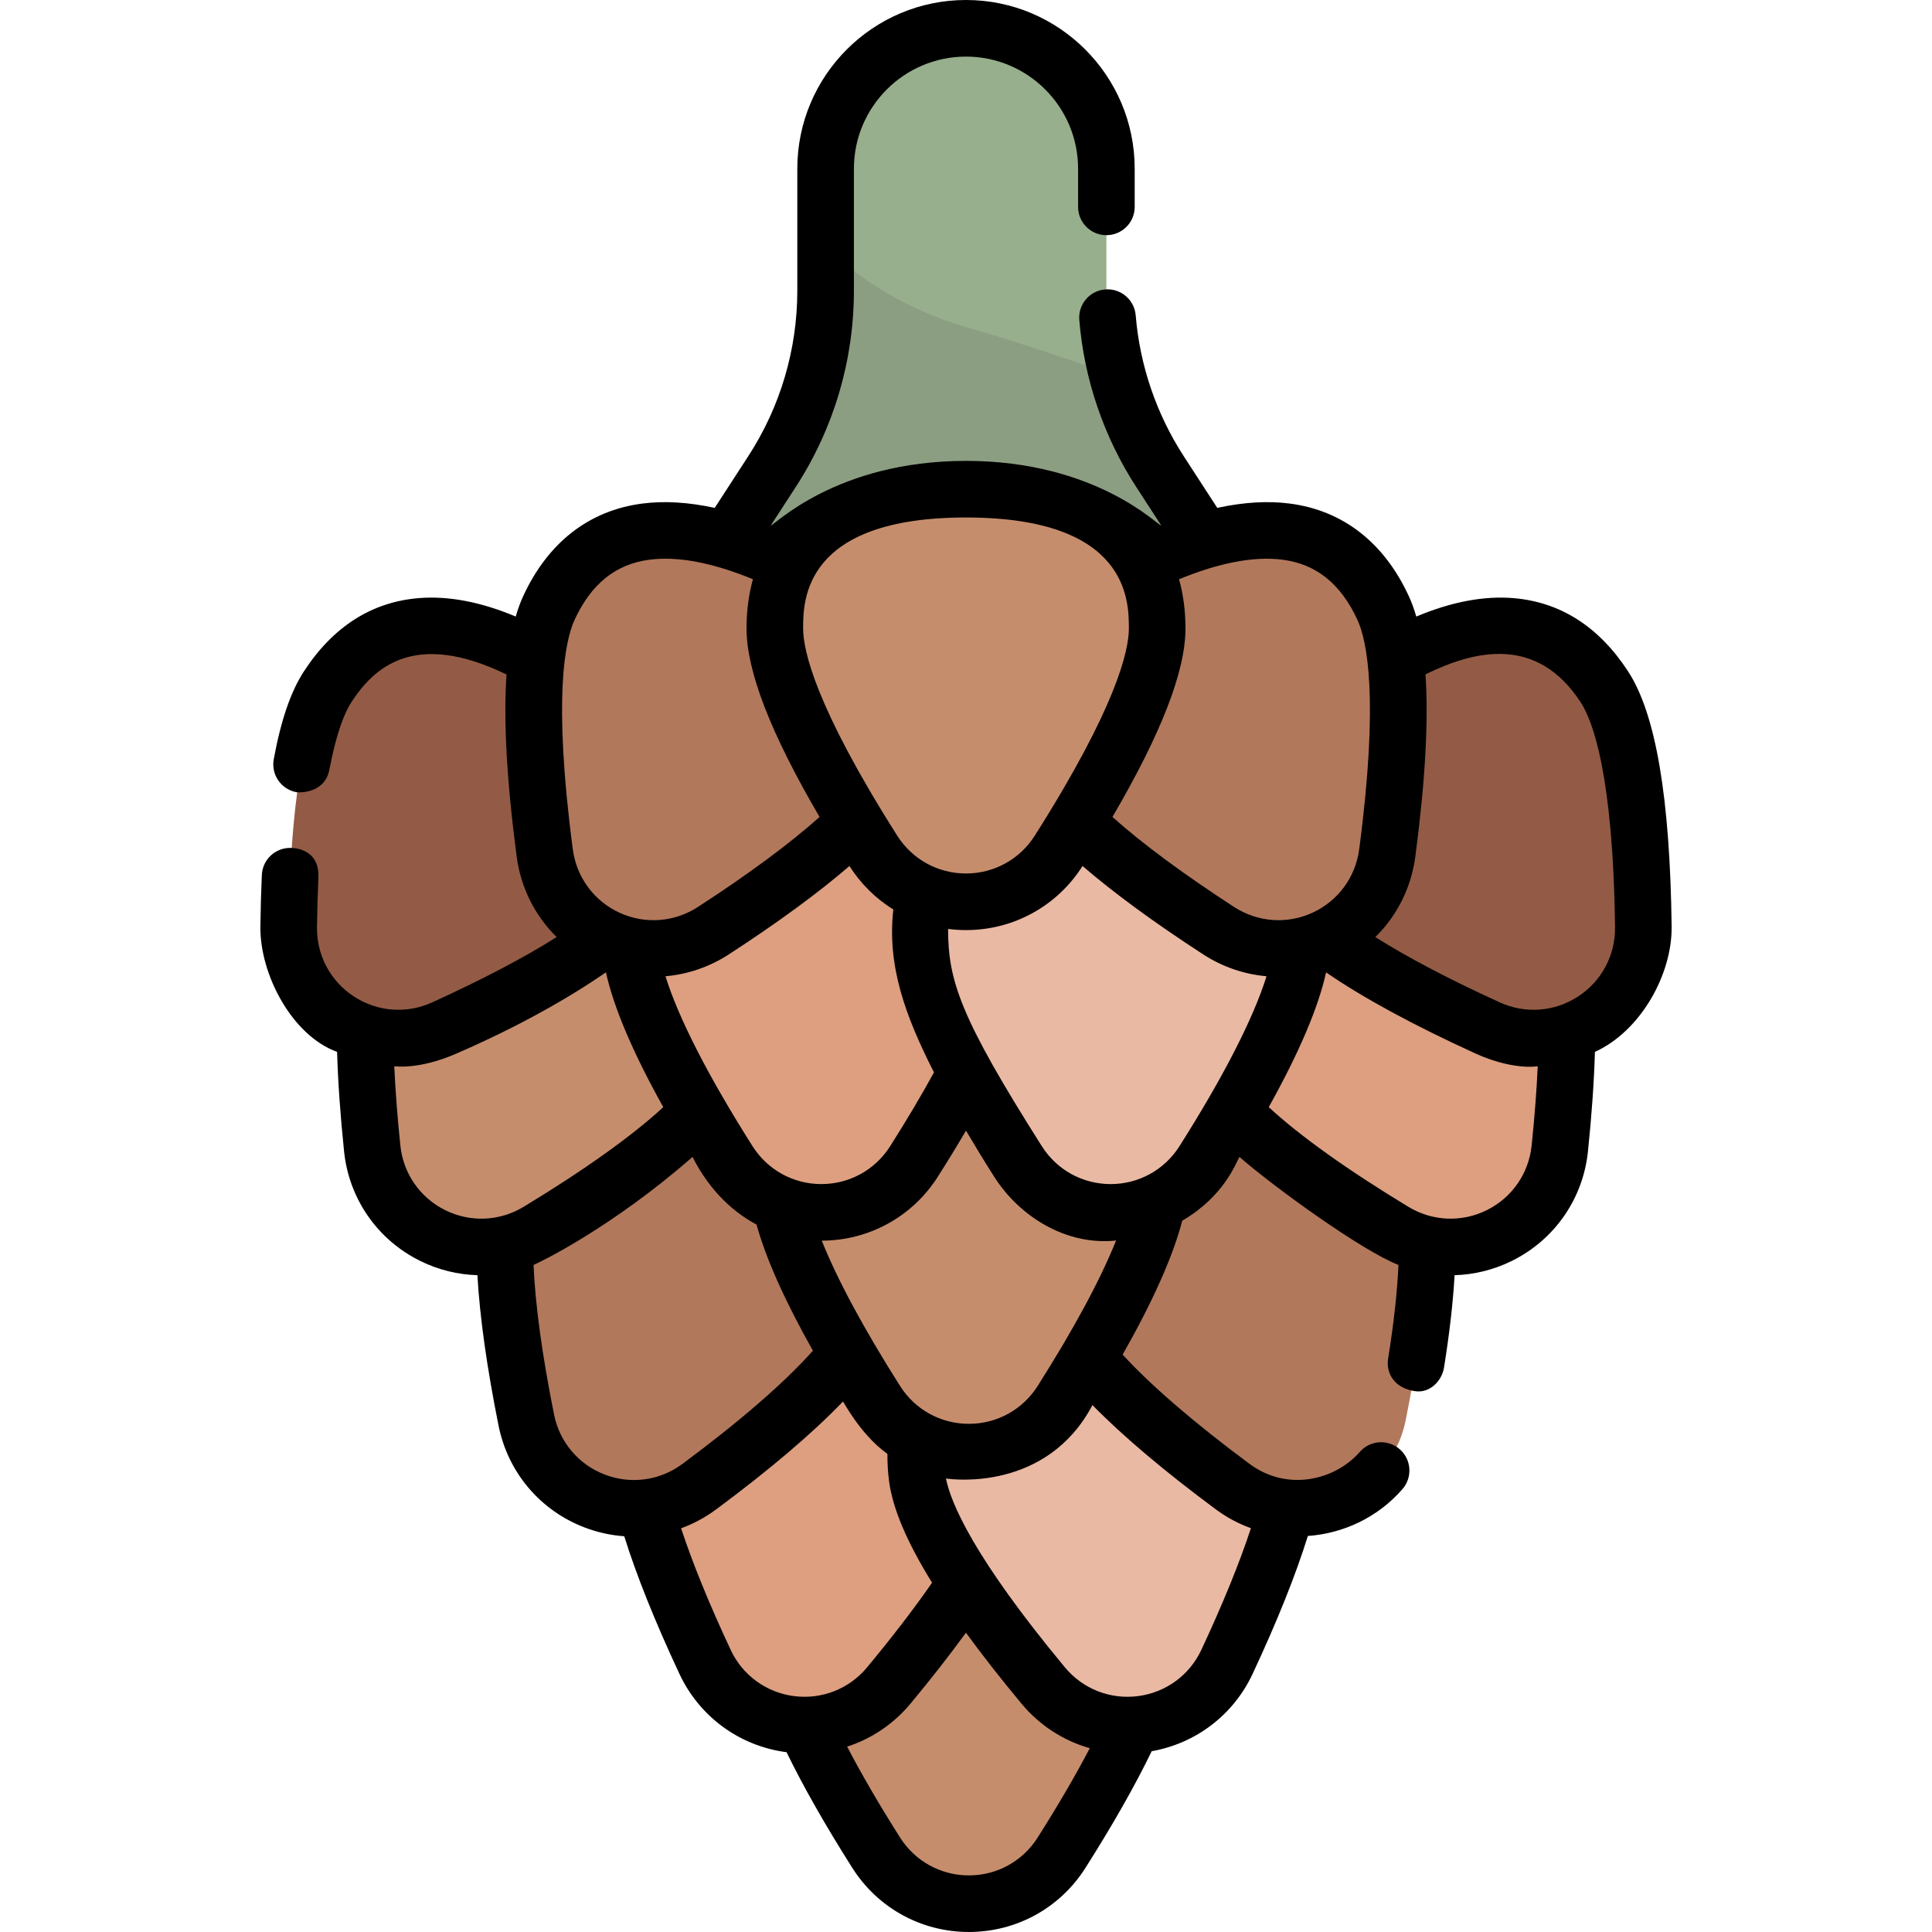 <?xml version="1.0" encoding="iso-8859-1"?>
<!-- Generator: Adobe Illustrator 19.0.0, SVG Export Plug-In . SVG Version: 6.00 Build 0)  -->
<svg version="1.1" id="Layer_1" xmlns="http://www.w3.org/2000/svg" xmlns:xlink="http://www.w3.org/1999/xlink" x="0px" y="0px"
	 viewBox="0 0 512 512" style="enable-background:new 0 0 512 512;" xml:space="preserve">
<g id="pinecone">
	<g id="fill_48_">
		<path style="fill:#97AF8C;" d="M333.936,165.869l-26.538-40.91c-9.263-14.28-14.193-30.937-14.193-47.959V44.705
			C293.205,24.157,276.548,7.5,256,7.5h0c-20.548,0-37.205,16.657-37.205,37.205V77c0,17.021-4.93,33.679-14.193,47.959
			l-26.538,40.91H333.936z"/>
		<path style="fill:#8C9E82;" d="M218.795,65.236V77c0,17.021-4.93,33.679-14.193,47.959l-26.538,40.91h155.872l-26.538-40.91
			c-5.053-7.789-8.818-16.292-11.195-25.169c-15.003-5.293-28.751-9.857-39.443-12.895
			C240.038,82.144,227.747,73.976,218.795,65.236z"/>
		<path style="fill:#C68D6D;" d="M206.099,432.058c0-27.979,22.682-36.901,50.661-36.901s50.661,8.922,50.661,36.901
			c0,14.274-13.185,38.564-26.103,58.935c-11.419,18.009-37.697,18.009-49.117,0C219.284,470.622,206.099,446.332,206.099,432.058z"
			/>
		<path style="fill:#DD9F80;" d="M168.461,378.617c3.568-27.751,27.202-33.708,54.953-30.14c27.751,3.568,49.11,15.309,45.542,43.06
			c-1.82,14.157-17.995,36.568-33.404,55.126c-13.623,16.406-39.686,13.055-48.715-6.263
			C176.621,418.547,166.64,392.774,168.461,378.617z"/>
		<path style="fill:#EAB9A4;" d="M343.539,378.617c-3.568-27.751-27.202-33.708-54.953-30.14
			c-27.751,3.568-49.11,15.309-45.542,43.06c1.82,14.157,17.995,36.568,33.404,55.126c13.623,16.406,39.686,13.055,48.715-6.263
			C335.379,418.547,345.359,392.774,343.539,378.617z"/>
		<path style="fill:#B2785B;" d="M281.157,348.356c-10.05-26.112,7.914-42.585,34.026-52.635
			c26.112-10.05,50.485-9.87,60.534,16.242c5.127,13.321,1.546,40.726-3.192,64.378c-4.189,20.909-28.713,30.347-45.839,17.642
			C307.314,379.61,286.284,361.677,281.157,348.356z"/>
		<path style="fill:#B2785B;" d="M230.843,348.356c10.05-26.112-7.914-42.585-34.026-52.635
			c-26.112-10.05-50.485-9.87-60.534,16.242c-5.127,13.321-1.546,40.726,3.192,64.378c4.189,20.909,28.713,30.347,45.839,17.642
			C204.686,379.61,225.716,361.677,230.843,348.356z"/>
		<path style="fill:#C68D6D;" d="M206.099,312.389c0-27.979,22.682-36.901,50.661-36.901s50.661,8.922,50.661,36.901
			c0,14.274-13.185,38.564-26.103,58.935c-11.419,18.009-37.697,18.009-49.117,0C219.284,350.953,206.099,326.663,206.099,312.389z"
			/>
		<path style="fill:#DD9F80;" d="M319.764,285.097c-12.458-25.053,3.879-43.141,28.931-55.598
			c25.053-12.458,49.334-14.568,61.792,10.484c6.356,12.781,5.365,40.401,2.869,64.393c-2.206,21.21-25.736,32.91-43.979,21.869
			C348.741,313.757,326.119,297.878,319.764,285.097z"/>
		<path style="fill:#C68D6D;" d="M192.236,285.097c12.458-25.053-3.879-43.141-28.932-55.598
			c-25.053-12.458-49.334-14.568-61.792,10.484c-6.356,12.781-5.365,40.401-2.869,64.393c2.206,21.21,25.735,32.91,43.979,21.869
			C163.259,313.757,185.88,297.878,192.236,285.097z"/>
		<path style="fill:#DD9F80;" d="M167.008,248.852c0-27.979,22.682-36.901,50.661-36.901s50.661,8.922,50.661,36.901
			c0,14.274-13.185,38.564-26.103,58.935c-11.419,18.009-37.697,18.009-49.116,0C180.193,287.416,167.008,263.126,167.008,248.852z"
			/>
		<path style="fill:#EAB9A4;" d="M243.671,248.852c0-27.979,22.682-36.901,50.661-36.901c27.979,0,50.661,8.922,50.661,36.901
			c0,14.274-13.185,38.564-26.103,58.935c-11.419,18.009-37.697,18.009-49.116,0C256.856,287.416,243.671,263.126,243.671,248.852z"
			/>
		<path style="fill:#935B45;" d="M340.3,237.351c-15.28-23.438-1.152-43.299,22.287-58.579c23.439-15.28,47.312-20.193,62.591,3.246
			c7.795,11.957,10.015,39.506,10.319,63.625c0.269,21.323-21.744,35.673-41.145,26.823
			C372.406,262.456,348.095,249.309,340.3,237.351z"/>
		<path style="fill:#B2785B;" d="M274.316,203.653c-11.799-25.601,5.086-43.281,30.556-55.019
			c25.47-11.738,49.879-13.09,61.678,12.511c6.019,13.061,4.259,40.818,1.091,64.877c-2.801,21.269-26.722,32.293-44.711,20.606
			C302.581,233.407,280.335,216.713,274.316,203.653z"/>
		<path style="fill:#935B45;" d="M171.7,237.351c15.28-23.438,1.152-43.299-22.287-58.579c-23.438-15.28-47.311-20.193-62.591,3.246
			c-7.795,11.957-10.015,39.506-10.319,63.625c-0.269,21.323,21.744,35.673,41.145,26.823
			C139.594,262.456,163.904,249.309,171.7,237.351z"/>
		<path style="fill:#B2785B;" d="M237.684,203.653c11.799-25.601-5.086-43.281-30.556-55.019
			c-25.47-11.738-49.879-13.09-61.678,12.511c-6.019,13.061-4.259,40.818-1.091,64.877c2.801,21.269,26.722,32.293,44.711,20.606
			C209.419,233.407,231.665,216.713,237.684,203.653z"/>
		<path style="fill:#C68D6D;" d="M205.339,166.542c0-27.979,22.682-36.901,50.661-36.901s50.661,8.922,50.661,36.901
			c0,14.274-13.185,38.564-26.103,58.935c-11.419,18.009-37.697,18.009-49.116,0C218.524,205.105,205.339,180.816,205.339,166.542z"
			/>
	</g>
	<path id="stroke_48_" d="M431.462,177.922c-7.693-11.801-17.87-18.328-30.246-19.4c-7.896-0.683-16.576,0.96-25.889,4.873
		c-0.568-1.975-1.221-3.773-1.966-5.388c-6.561-14.239-17.475-22.731-31.559-24.557c-5.849-0.76-12.274-0.368-19.213,1.145
		l-8.898-13.717c-7.237-11.157-11.635-24.059-12.718-37.311c-0.338-4.128-3.97-7.212-8.085-6.863
		c-4.129,0.337-7.202,3.957-6.864,8.086c1.284,15.716,6.5,31.018,15.083,44.251l6.619,10.204
		c-0.661,0.264-17.091-17.105-51.726-17.105s-51.064,17.369-51.726,17.104l6.619-10.204C220.97,113.509,226.295,95.514,226.295,77
		V44.705C226.295,28.325,239.62,15,256,15s29.705,13.325,29.705,29.705v10.119c0,4.143,3.357,7.5,7.5,7.5s7.5-3.357,7.5-7.5V44.705
		C300.705,20.055,280.65,0,256,0s-44.705,20.055-44.705,44.705V77c0,15.609-4.49,30.782-12.985,43.877l-8.899,13.718
		c-6.938-1.513-13.362-1.904-19.213-1.145c-14.085,1.825-24.998,10.317-31.56,24.556c-0.744,1.614-1.397,3.411-1.964,5.384
		c-9.16-3.848-17.704-5.495-25.488-4.901c-12.557,0.961-22.868,7.499-30.648,19.433c-3.479,5.337-6.093,12.954-7.992,23.287
		c-0.749,4.074,1.946,7.983,6.02,8.732c0.459,0.085,7.486,0.546,8.732-6.02c1.944-10.236,4.197-15.341,5.807-17.809
		c5.892-9.039,16.501-19.292,41.125-7.376c-0.833,12.303,0.064,28.301,2.693,48.264c1.089,8.271,4.873,15.704,10.598,21.333
		c-8.546,5.398-19.583,11.195-32.986,17.309c-6.762,3.083-14.516,2.502-20.74-1.557c-6.226-4.059-9.887-10.918-9.793-18.349
		c0.059-4.583,0.19-9.023,0.373-13.196c0.357-8.127-7.383-7.84-7.498-7.84c-3.985,0-7.304,3.138-7.486,7.16
		c-0.197,4.336-0.327,8.94-0.387,13.686c-0.159,12.596,8.331,28.871,20.329,33.213c0.234,7.928,0.85,16.77,1.851,26.391
		c1.304,12.528,8.815,23.357,20.095,28.967c4.844,2.409,10.035,3.668,15.237,3.821c0.626,11.012,2.5,24.371,5.606,39.873
		c2.474,12.352,10.971,22.429,22.727,26.953c3.451,1.328,7.014,2.104,10.582,2.36c3.228,10.347,8.125,22.57,14.611,36.448
		c5.325,11.391,15.939,19.153,28.404,20.78c4.378,9.012,10.22,19.296,17.423,30.655c6.746,10.639,18.295,16.99,30.894,16.99
		c12.597-0.001,24.145-6.352,30.891-16.99c7.27-11.464,13.162-21.843,17.555-30.92c11.745-2.072,21.665-9.631,26.753-20.514
		c6.501-13.91,11.405-26.159,14.634-36.526c9.389-0.667,18.509-4.884,25.068-12.421c2.719-3.125,2.39-7.862-0.735-10.581
		c-3.123-2.717-7.86-2.389-10.581,0.735c-6.455,7.417-19.14,10.635-29.19,3.177c-14.617-10.844-26.12-20.759-33.651-28.973
		c8.069-14.213,13.352-26.085,15.796-35.482c11.205-6.574,14.121-15.195,15.172-16.903c8.946,7.839,32.403,24.851,42.127,28.62
		c-0.307,7.057-1.216,15.355-2.733,24.796c-0.657,4.09,1.876,8.061,7.414,8.691c3.595,0.409,6.804-2.624,7.397-6.311
		c1.462-9.104,2.393-17.28,2.802-24.456c5.203-0.153,10.398-1.412,15.243-3.821c11.279-5.609,18.791-16.438,20.095-28.968
		c1-9.619,1.616-18.46,1.851-26.391c12.171-5.531,20.488-20.617,20.329-33.213C442.565,211.288,438.792,189.167,431.462,177.922z
		 M339.874,148.325c8.952,1.161,15.45,6.381,19.864,15.96c2.46,5.337,5.791,20.327,0.468,60.758
		c-0.978,7.421-5.6,13.713-12.363,16.83c-6.764,3.117-14.551,2.544-20.827-1.534c-13.477-8.756-24.272-16.749-32.207-23.833
		c12.985-22.213,19.353-38.649,19.353-49.964c0-4.662-0.58-9.015-1.698-13.037C323.186,149.1,332.393,147.358,339.874,148.325z
		 M256,137.141c43.161,0,43.161,22.13,43.161,29.401c0,5.823-3.239,20.7-24.936,54.918c-3.979,6.276-10.793,10.023-18.225,10.023
		c-7.432,0-14.245-3.747-18.225-10.023c-21.697-34.218-24.936-49.095-24.936-54.918C212.839,159.27,212.839,137.141,256,137.141z
		 M247.511,284.201c-3.311,6.047-7.204,12.607-11.619,19.57c-3.98,6.276-10.792,10.022-18.224,10.022
		c-7.433,0-14.245-3.746-18.225-10.023c-11.757-18.541-19.695-34.099-23.079-45.053c5.875-0.517,11.637-2.452,16.791-5.8
		c12.977-8.431,23.678-16.275,31.959-23.412c3.023,4.764,7.014,8.659,11.627,11.516C235.052,256,239.921,269.219,247.511,284.201z
		 M152.262,164.284c4.414-9.578,10.912-14.798,19.864-15.959c7.485-0.972,16.689,0.773,27.411,5.179
		c-1.118,4.022-1.698,8.375-1.698,13.037c0,11.316,6.368,27.752,19.353,49.965c-7.934,7.083-18.729,15.075-32.207,23.832
		c-6.277,4.077-14.064,4.651-20.827,1.534c-6.764-3.117-11.386-9.409-12.363-16.83C146.471,184.612,149.802,169.622,152.262,164.284
		z M106.103,303.602c-0.786-7.558-1.323-14.585-1.617-21.027c0.355,0.01,6.591,0.912,16.274-3.285
		c16.811-7.288,30.025-14.854,39.82-21.604c2.064,9.335,7.145,21.283,15.193,35.719c-8.262,7.63-20.93,16.677-37.033,26.424
		c-6.358,3.849-14.128,4.169-20.782,0.86C111.304,317.38,106.872,310.992,106.103,303.602z M146.828,374.868
		c-3.158-15.77-4.976-29.064-5.433-39.646c1.748-0.718,20.818-9.964,42.133-28.622c4.848,9.59,11.463,15.001,16.962,17.924
		c2.484,8.989,7.484,20.174,14.943,33.43c-7.501,8.413-19.341,18.693-34.589,30.004c-5.968,4.429-13.674,5.479-20.608,2.809
		C153.301,388.099,148.288,382.154,146.828,374.868z M193.63,437.224c-5.716-12.23-10.11-23.021-13.128-32.209
		c3.267-1.196,6.394-2.867,9.28-5.008c14.248-10.571,25.505-20.149,33.624-28.594c4.329,7.332,8.135,11.234,11.772,13.897
		c-0.017,2.329,0.112,4.725,0.429,7.183c0.924,7.182,4.693,16.106,11.4,26.938c-4.716,6.802-10.481,14.318-17.227,22.441
		c-4.747,5.717-11.987,8.561-19.353,7.617C203.057,448.541,196.776,443.956,193.63,437.224z M274.983,486.977
		C271.004,493.253,264.191,497,256.76,497c-7.432,0-14.245-3.747-18.225-10.023c-5.572-8.788-10.255-16.843-14.031-24.095
		c6.462-2.099,12.305-5.994,16.817-11.429c5.509-6.635,10.403-12.905,14.663-18.767c4.232,5.81,9.124,12.058,14.695,18.767
		c4.816,5.8,11.142,9.856,18.124,11.836C285.062,470.438,280.452,478.354,274.983,486.977z M322.218,400.006
		c2.899,2.151,6.032,3.804,9.29,4.978c-3.018,9.197-7.416,19.997-13.137,32.24c-3.147,6.732-9.428,11.317-16.799,12.265
		c-7.376,0.945-14.605-1.9-19.353-7.617c-24.205-29.151-30.242-43.583-31.531-50.057c1.987,0.33,26.781,3.343,38.826-19.449
		C297.556,380.575,308.508,389.835,322.218,400.006z M274.983,367.308c-3.979,6.276-10.792,10.023-18.224,10.023
		c-7.432,0-14.245-3.747-18.225-10.022c-9.639-15.204-16.656-28.255-20.756-38.518c12.555-0.037,24.055-6.379,30.782-16.987
		c2.662-4.197,5.144-8.261,7.439-12.173c2.287,3.888,4.749,7.929,7.44,12.172c6.746,10.64,19.17,18.356,32.328,16.947
		C291.675,339.005,284.65,352.064,274.983,367.308z M312.556,303.772c-3.979,6.275-10.792,10.023-18.224,10.023
		c-7.433,0-14.245-3.748-18.225-10.024c-21.697-34.218-24.852-43.919-24.849-57.593c1.559,0.201,3.141,0.305,4.742,0.305
		c12.593,0,24.137-6.347,30.885-16.979c8.283,7.138,18.984,14.982,31.959,23.412c5.155,3.35,10.916,5.284,16.79,5.801
		C332.248,269.676,324.304,285.244,312.556,303.772z M405.896,303.601c-0.769,7.392-5.2,13.779-11.854,17.089
		c-6.654,3.309-14.424,2.987-20.781-0.859c-16.103-9.747-28.77-18.794-37.033-26.423c8.047-14.434,13.135-26.386,15.199-35.716
		c9.795,6.75,23.147,13.998,39.813,21.6c4.875,2.225,11.341,3.9,16.273,3.285C407.219,289.017,406.682,296.044,405.896,303.601z
		 M418.205,264.087c-6.225,4.059-13.979,4.64-20.74,1.557c-13.402-6.114-24.439-11.911-32.986-17.309
		c5.725-5.629,9.509-13.061,10.598-21.333c2.63-19.976,3.528-35.981,2.692-48.287c12.749-6.26,29.419-10.563,41.127,7.398
		c3.181,4.879,8.592,19.112,9.103,59.625C428.092,253.169,424.431,260.028,418.205,264.087z"/>
</g>
<g>
</g>
<g>
</g>
<g>
</g>
<g>
</g>
<g>
</g>
<g>
</g>
<g>
</g>
<g>
</g>
<g>
</g>
<g>
</g>
<g>
</g>
<g>
</g>
<g>
</g>
<g>
</g>
<g>
</g>
</svg>
